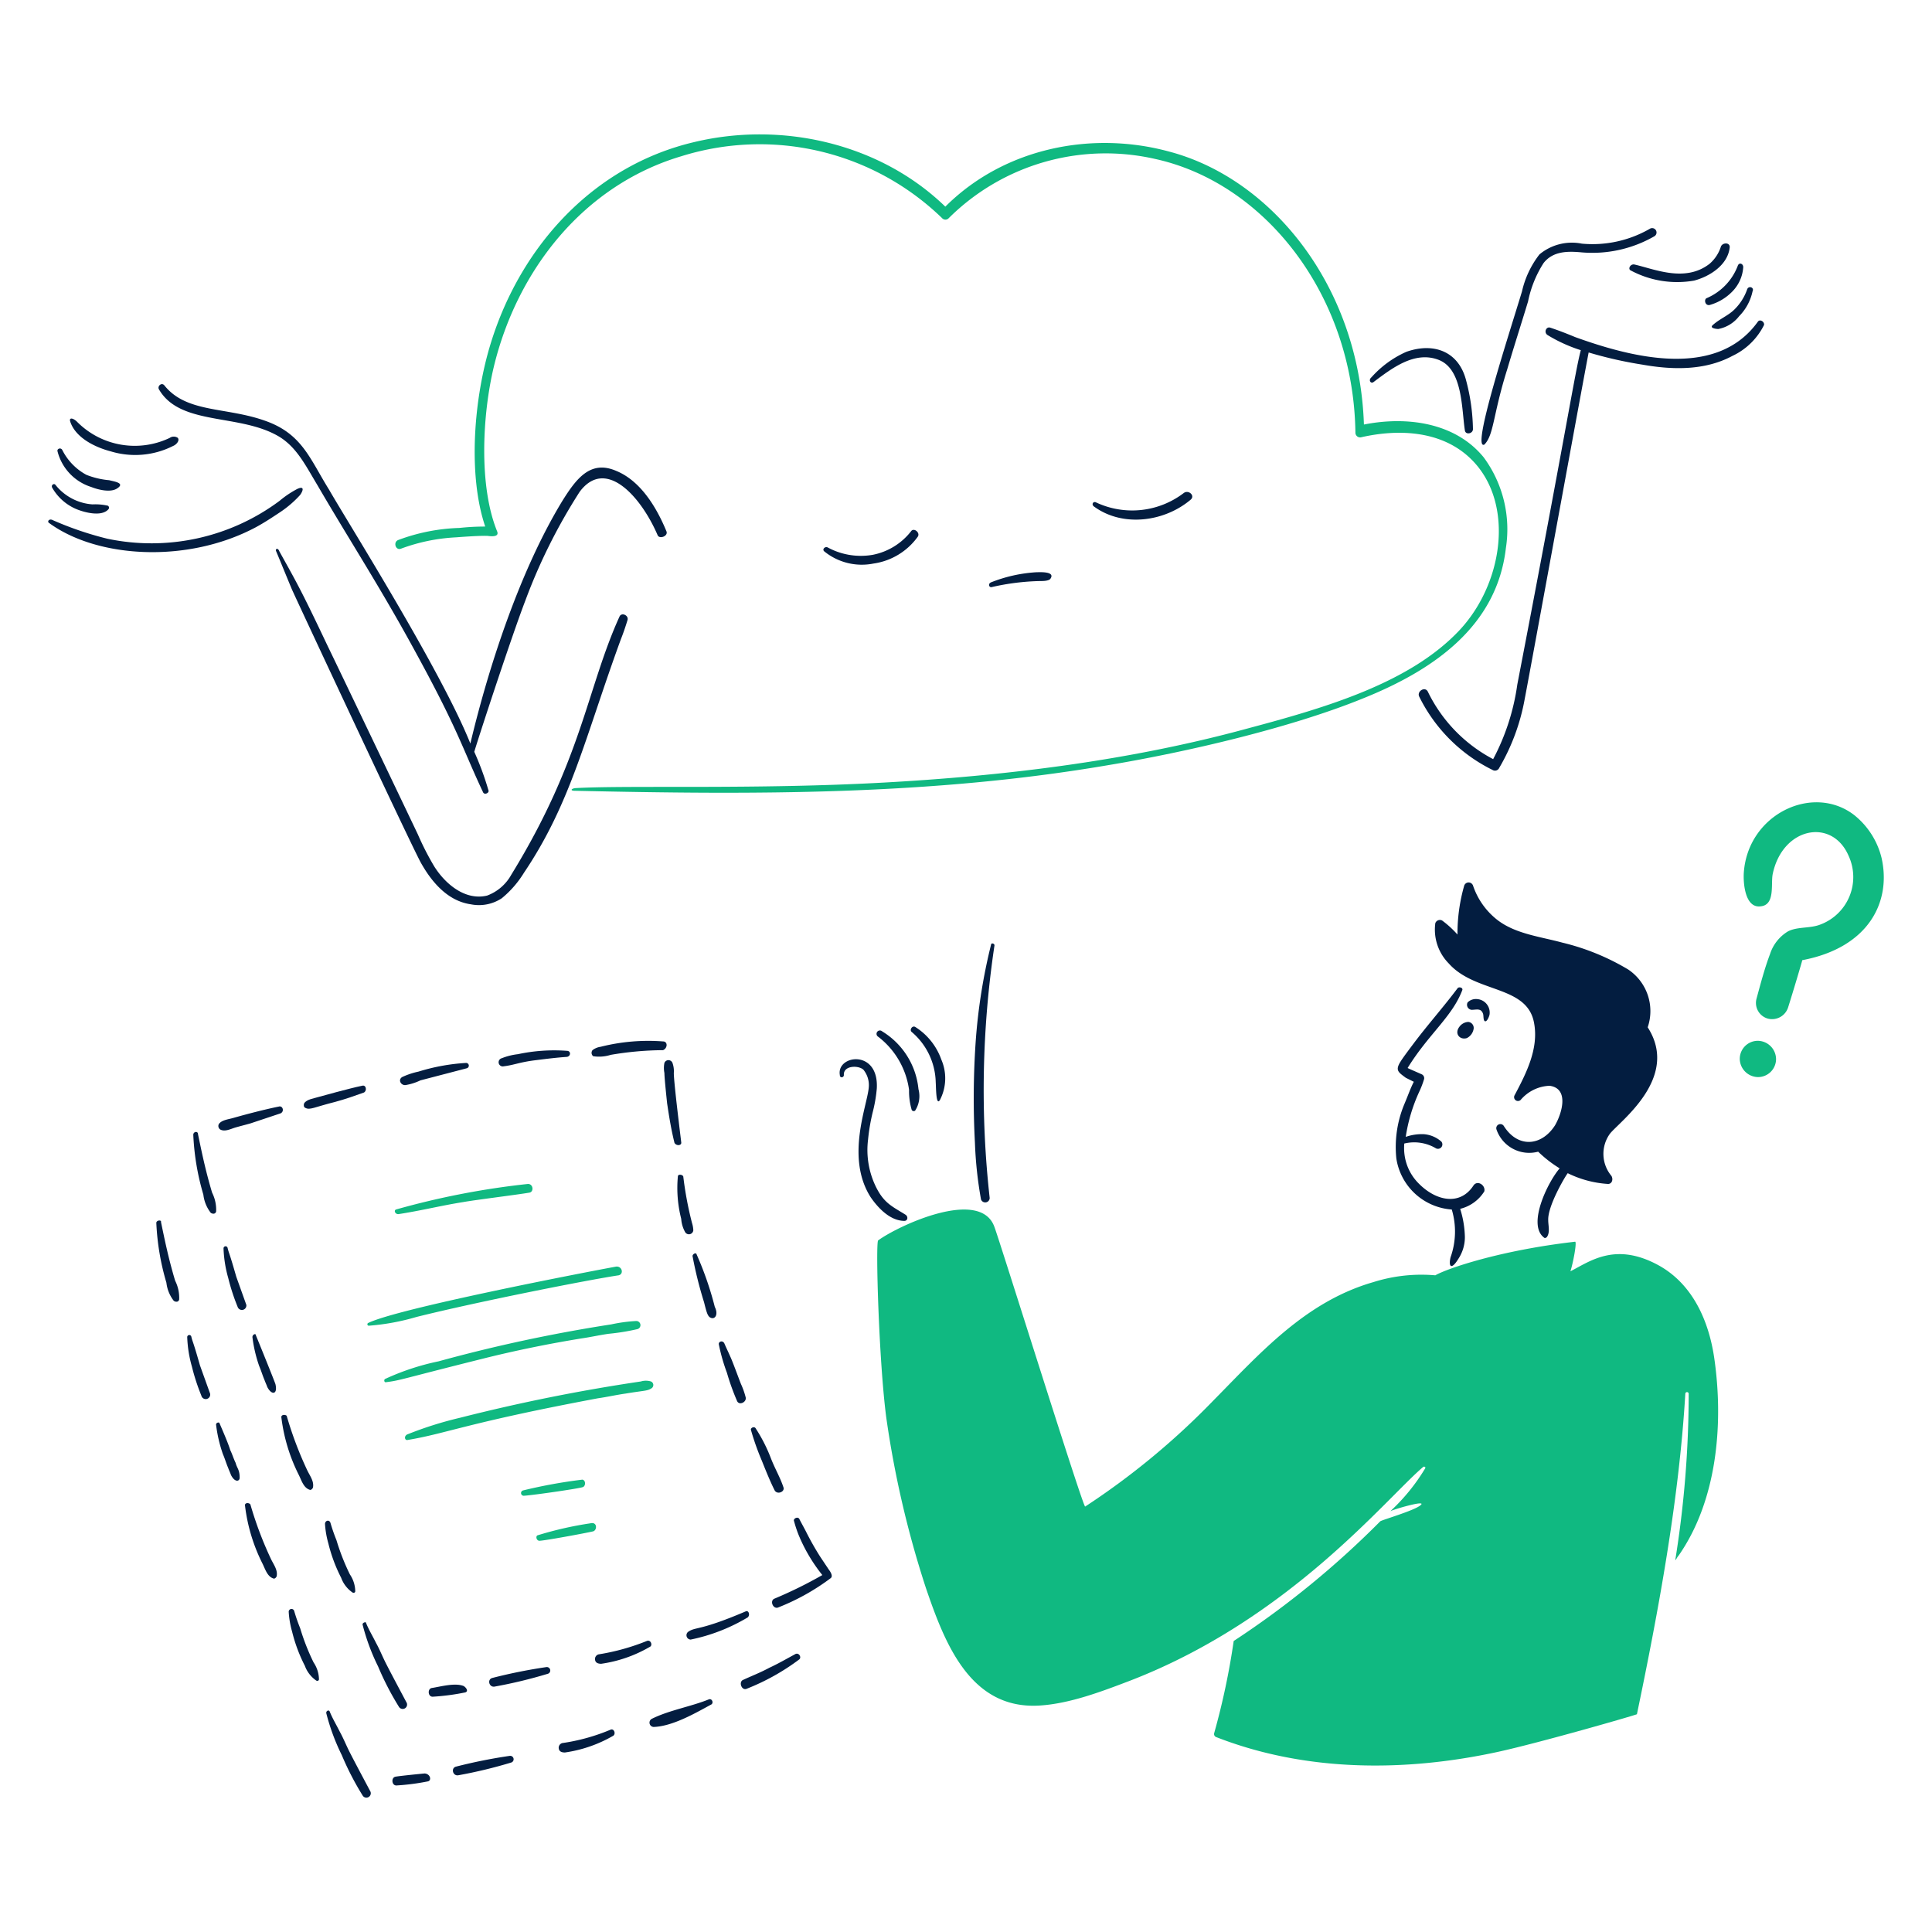 <svg viewBox="0 0 400 400" xmlns="http://www.w3.org/2000/svg" height="400" width="400" id="No-Files-3--Streamline-Brooklyn.svg"><desc>No Files 3 Streamline Illustration: https://streamlinehq.com</desc><path d="M307.186 94.694c-5.788 -7.11 -15.696 -8.6 -24.8 -6.8 -0.97 -28.8 -19.238 -50.964 -40.322 -56.51 -15.894 -4.336 -34.082 -0.838 -46.346 11.4 -13.508 -13.104 -33.846 -17.732 -52.032 -13.356 -20.674 4.87 -35.772 21.356 -42.026 41.47 -3.564 11.41 -4.846 27.326 -1.2 38.12a49.324 49.324 0 0 0 -5.334 0.286 39.388 39.388 0 0 0 -12.668 2.496c-1.112 0.418 -0.556 2.228 0.558 1.8a38.06 38.06 0 0 1 11.366 -2.346c3.828 -0.292 5.628 -0.336 6.516 -0.306 0.2 0 2.632 0.474 2.016 -0.966 -3.838 -9.462 -3.024 -24.18 -0.696 -33.952C107.032 55.98 120.758 38.4 141.04 32.354a54.28 54.28 0 0 1 54 12.8 0.93 0.93 0 0 0 1.4 0 46.068 46.068 0 0 1 42.718 -12.246c22.714 4.982 41.044 28.162 41.466 56.636a0.978 0.978 0 0 0 1.252 0.974c7.376 -1.67 15.864 -1.4 21.848 3.756 9.93 8.55 7.972 25.852 -1.4 36.04 -10.266 11.074 -27.812 16.182 -43.832 20.456 -25.432 6.972 -51.642 9.916 -75.108 11.23 -26.732 1.498 -52.764 0.544 -64.118 1.162 -0.97 0.054 -1.298 0.538 -0.352 0.558 37.2 0.822 73.646 0.988 110.486 -5.296 16.2 -2.7 37.942 -7.736 53.016 -13.914 14.814 -5.982 27.52 -15.094 29.36 -31.032a25.12 25.12 0 0 0 -4.59 -18.784Z" fill="#10b981" stroke-width="1"></path><path d="M170.678 114.174a12.31 12.31 0 0 0 10.158 2.504 13.638 13.638 0 0 0 9.184 -5.566c0.558 -0.834 -0.834 -1.948 -1.4 -1.112a13.3 13.3 0 0 1 -7.932 4.87 14.4 14.4 0 0 1 -9.324 -1.53c-0.546 -0.278 -1.236 0.408 -0.686 0.834Z" fill="#031d40" stroke-width="1"></path><path d="M226.478 104.852c5.942 4.37 14.6 3.2 20.036 -1.4 0.976 -0.834 -0.416 -2.088 -1.4 -1.4a17.6 17.6 0 0 1 -18.226 1.948c-0.55 -0.262 -0.97 0.44 -0.41 0.852Z" fill="#031d40" stroke-width="1"></path><path d="M205.328 121.55a49.254 49.254 0 0 1 10.018 -1.252c0.556 0 1.67 0 2.088 -0.418 1.252 -1.67 -2.366 -1.4 -2.924 -1.4a30.284 30.284 0 0 0 -9.322 2.088c-0.696 0.286 -0.416 1.124 0.14 0.982Z" fill="#031d40" stroke-width="1"></path><path d="M312.054 76.466c1.4 -4.732 2.924 -9.462 4.314 -14.054a23.216 23.216 0 0 1 3.2 -7.932c1.948 -2.506 5 -2.506 7.93 -2.226a25.758 25.758 0 0 0 15.028 -3.34 0.908 0.908 0 1 0 -0.974 -1.532 23.748 23.748 0 0 1 -14.054 3.062 10.494 10.494 0 0 0 -8.766 2.226 19.454 19.454 0 0 0 -3.618 7.654c-2.8 9.262 -10.56 32.984 -7.8 31.726 2 -1.99 1.774 -6.19 4.74 -15.584Z" fill="#031d40" stroke-width="1"></path><path d="M337.658 56.01a20.386 20.386 0 0 0 13.08 2.088c3.2 -0.836 6.958 -3.2 7.374 -6.82 0.142 -1.112 -1.4 -1.112 -1.8 -0.278a7.814 7.814 0 0 1 -2.366 3.618c-5.084 3.958 -11.514 1.044 -15.584 0.14 -0.844 -0.14 -1.4 0.974 -0.704 1.252Z" fill="#031d40" stroke-width="1"></path><path d="M359.784 55.036a11.87 11.87 0 0 1 -6.4 6.678c-0.68 0.228 -0.372 1.748 0.696 1.4a10.506 10.506 0 0 0 4.6 -2.782 7.898 7.898 0 0 0 2.226 -4.87c0.13 -0.844 -0.834 -1.262 -1.122 -0.426Z" fill="#031d40" stroke-width="1"></path><path d="M361.732 59.906a10.85 10.85 0 0 1 -2.644 4.174c-1.254 1.252 -3.062 1.948 -4.454 3.2 -0.834 0.696 0.836 0.836 1.114 0.836a7.112 7.112 0 0 0 4.314 -2.644 10.4 10.4 0 0 0 2.784 -5.148c0.416 -0.836 -0.826 -1.248 -1.114 -0.418Z" fill="#031d40" stroke-width="1"></path><path d="M14.552 87.318c1.114 3.34 5.15 5.288 8.35 6.124a17.4 17.4 0 0 0 12.94 -1.114c0.696 -0.278 1.4 -1.114 0.974 -1.67a1.462 1.462 0 0 0 -1.67 0 16.814 16.814 0 0 1 -19.2 -3.34c-0.746 -0.746 -1.726 -1 -1.394 0Z" fill="#031d40" stroke-width="1"></path><path d="M11.908 93.442a10.428 10.428 0 0 0 6.958 7.374c1.4 0.556 4.036 1.252 5.428 0.278 1.67 -1.112 -0.696 -1.4 -1.67 -1.67a16.816 16.816 0 0 1 -4.732 -1.112 11.932 11.932 0 0 1 -5 -5.15c-0.292 -0.562 -1.136 -0.274 -0.984 0.28Z" fill="#031d40" stroke-width="1"></path><path d="M10.8 100.956A10.4 10.4 0 0 0 15.8 105.4c1.67 0.696 5.288 1.67 6.678 0a0.484 0.484 0 0 0 -0.138 -0.696 11.876 11.876 0 0 0 -3.2 -0.278A10.746 10.746 0 0 1 11.492 100.4c-0.278 -0.418 -0.974 0 -0.692 0.556Z" fill="#031d40" stroke-width="1"></path><path d="M10.238 108.33c9.924 7.216 28.51 8.4 42.72 0.836 1.8 -0.974 3.478 -2.088 5.148 -3.2a21.894 21.894 0 0 0 4.042 -3.5c0.694 -1 0.834 -1.886 -0.57 -1.252a20.356 20.356 0 0 0 -3.674 2.462A44.37 44.37 0 0 1 22.2 111.53a68.784 68.784 0 0 1 -11.4 -3.896c-0.7 -0.278 -1.118 0.418 -0.562 0.696Z" fill="#031d40" stroke-width="1"></path><path d="M57.132 114.036c1.114 2.644 2.226 5.426 3.34 8.07 1.252 2.784 23.934 51.346 26.578 56.356 2.226 4.036 5.566 8.07 10.436 8.766a8.568 8.568 0 0 0 6.4 -1.252 20.952 20.952 0 0 0 4.6 -5.288c9.75 -14.474 12.646 -28.038 20.038 -48.284 0.556 -1.4 0.974 -2.644 1.4 -4.036 0.278 -0.974 -1.252 -1.67 -1.67 -0.696 -6.714 14.774 -7.768 29.652 -22.4 53.434a9.498 9.498 0 0 1 -5 4.314c-4.6 1.112 -8.766 -2.506 -11 -6.124a57.628 57.628 0 0 1 -3.338 -6.54c-1.254 -2.642 -16.282 -34.09 -18.786 -39.24 -5.4 -11.4 -6.294 -12.888 -9.88 -19.342 -0.3 -0.834 -0.85 -0.556 -0.718 -0.138Z" fill="#031d40" stroke-width="1"></path><path d="M137.978 110c-2 -4.846 -5.286 -10.436 -10.436 -12.524 -5.326 -2.282 -8.248 1.648 -11.132 6.262 -8.698 14.302 -15.182 34.038 -19.028 50.2 -6.068 -15.178 -25.462 -45.926 -29.256 -52.566 -3.932 -6.292 -5.53 -11.496 -13.08 -14.2 -8.146 -2.962 -16.4 -1.6 -21.012 -7.376 -0.556 -0.696 -1.53 0.14 -1.114 0.836 4.476 7.672 16.908 4.87 25.048 9.878 3.556 2.264 5.308 5.878 7.8 10.02C72.446 112 78.972 121.956 86.354 135.6 95.048 151.542 95.844 155.18 100 164c0.28 0.696 1.4 0.14 1.114 -0.418a60.788 60.788 0 0 0 -2.922 -7.932c1.492 -4.882 7.902 -24.356 10.576 -31.308a116.774 116.774 0 0 1 11.26 -22.542c5.4 -7.188 12.708 1.032 16.142 9.044 0.418 0.826 2.214 0.134 1.808 -0.844Z" fill="#031d40" stroke-width="1"></path><path d="M363.958 66.586c-8.622 12.054 -26.3 7.374 -37.848 3.2 -1.67 -0.696 -3.48 -1.4 -5.15 -1.948 -0.834 -0.278 -1.39 0.974 -0.556 1.53a31.336 31.336 0 0 0 6.888 3.134c-1.13 4.068 -3.23 17.762 -13.15 69.224a46.78 46.78 0 0 1 -5 15.446 31.098 31.098 0 0 1 -13.496 -13.914c-0.558 -1.254 -2.366 -0.14 -1.81 0.974A33.352 33.352 0 0 0 309 159.4a0.966 0.966 0 0 0 1.4 -0.418 43.352 43.352 0 0 0 5.286 -14.332c1.114 -5.704 12.66 -68.976 13.23 -71.674a84.838 84.838 0 0 0 11.122 2.518c6.262 1.112 12.942 1.252 18.646 -1.81a13.89 13.89 0 0 0 6.54 -6.4c0.126 -0.698 -0.862 -1.264 -1.266 -0.698Z" fill="#031d40" stroke-width="1"></path><path d="M284.364 79.108c3.746 -2.8 8.49 -6.54 13.498 -4.6s4.732 10.156 5.428 14.61c0.138 0.974 1.668 0.696 1.668 -0.278a41.348 41.348 0 0 0 -1.4 -10.02c-1.506 -6.024 -6.66 -8 -12.384 -5.982a21.176 21.176 0 0 0 -7.236 5.286c-0.688 0.568 -0.138 1.4 0.426 0.984Z" fill="#031d40" stroke-width="1"></path><path d="M205.188 195.576a117.388 117.388 0 0 0 -3.2 20.318 172.37 172.37 0 0 0 -0.138 20.732 83.09 83.09 0 0 0 1.254 11.688 0.924 0.924 0 0 0 1.8 -0.278 201.962 201.962 0 0 1 0.974 -52.18c0.146 -0.558 -0.69 -0.696 -0.69 -0.28Z" fill="#031d40" stroke-width="1"></path><path d="M188.768 213.666a14.052 14.052 0 0 1 4.962 10.38c0.082 1.084 0.038 5.084 0.882 3.676a9.736 9.736 0 0 0 0.278 -8.35 13.152 13.152 0 0 0 -5.286 -6.68c-0.696 -0.556 -1.39 0.556 -0.836 0.974Z" fill="#031d40" stroke-width="1"></path><path d="M181.81 214.64a16.694 16.694 0 0 1 6.4 11 13.734 13.734 0 0 0 0.556 4.174 0.486 0.486 0 0 0 0.696 0.14 5.532 5.532 0 0 0 0.696 -4.454 15.786 15.786 0 0 0 -7.514 -11.966 0.696 0.696 0 1 0 -0.834 1.106Z" fill="#031d40" stroke-width="1"></path><path d="M174.714 222.572c-0.14 -1.948 2.922 -2.086 4.036 -1.112a5.052 5.052 0 0 1 1.112 3.754c-0.346 3.812 -4.826 14.502 0.418 22.684 1.53 2.226 4.036 4.87 6.958 4.87 0.696 0 0.834 -0.834 0.278 -1.252 -2.754 -1.722 -4.45 -2.362 -6.122 -5.706a17.38 17.38 0 0 1 -1.67 -9.88 40.44 40.44 0 0 1 0.974 -5.704 29.748 29.748 0 0 0 0.834 -4.87c0.458 -8.222 -8.388 -6.95 -7.652 -2.784 0 0.696 0.834 0.556 0.834 0Z" fill="#031d40" stroke-width="1"></path><path d="M140.344 243.584a25.844 25.844 0 0 0 0.696 8.766 6.48 6.48 0 0 0 0.834 2.784 0.912 0.912 0 0 0 1.67 -0.418 5.906 5.906 0 0 0 -0.278 -1.532 73.092 73.092 0 0 1 -1.8 -9.6c-0.148 -0.418 -1.122 -0.556 -1.122 0Z" fill="#031d40" stroke-width="1"></path><path d="M143.4 260.142a82.628 82.628 0 0 0 2.364 9.464c0.538 2.148 0.704 2.65 1.114 3.06 1.034 0.776 1.966 -0.386 1.114 -2.086a68.276 68.276 0 0 0 -3.758 -10.854c-0.132 -0.558 -0.968 0 -0.834 0.416Z" fill="#031d40" stroke-width="1"></path><path d="M148.832 278.372a38.474 38.474 0 0 0 1.67 5.844 48.73 48.73 0 0 0 2.098 5.844c0.416 0.976 1.948 0.28 1.8 -0.696a16.342 16.342 0 0 0 -0.974 -2.784c-0.324 -0.758 -1.782 -4.814 -2.226 -5.704 -0.418 -0.972 -0.836 -1.81 -1.252 -2.784 -0.42 -0.692 -1.264 -0.274 -1.116 0.28Z" fill="#031d40" stroke-width="1"></path><path d="M155.512 296.182a53.256 53.256 0 0 0 2.226 6.262c0.836 2.086 1.67 4.174 2.644 6.122 0.556 0.976 2.226 0.28 1.8 -0.696 -0.694 -2.086 -1.8 -3.894 -2.642 -6.122a32.726 32.726 0 0 0 -3.062 -5.984c-0.278 -0.564 -1.244 -0.138 -0.966 0.418Z" fill="#031d40" stroke-width="1"></path><path d="M171.514 324.848q-0.834 -1.254 -1.67 -2.504a57.2 57.2 0 0 1 -2.922 -5.15c-0.418 -0.836 -0.974 -1.8 -1.4 -2.644 -0.278 -0.696 -1.4 -0.14 -1.112 0.418a23.832 23.832 0 0 0 0.974 2.922 34.016 34.016 0 0 0 4.87 8.21 89.6 89.6 0 0 1 -9.88 4.87c-1.114 0.418 -0.278 2.366 0.834 1.8a46.266 46.266 0 0 0 10.716 -5.984c0.798 -0.502 -0.362 -1.842 -0.41 -1.938Z" fill="#031d40" stroke-width="1"></path><path d="M164.556 342.52c-1.8 0.972 -3.478 1.946 -5.288 2.782 -1.8 0.974 -3.618 1.67 -5.426 2.506 -0.974 0.418 -0.278 2.366 0.834 1.8a46.364 46.364 0 0 0 10.716 -5.982c0.696 -0.41 0.008 -1.662 -0.836 -1.106Z" fill="#031d40" stroke-width="1"></path><path d="M154.4 333.614c-9.418 4.036 -10.344 3.184 -11.828 4.174a0.896 0.896 0 0 0 0.418 1.67 37.614 37.614 0 0 0 11.828 -4.6c0.554 -0.548 0.136 -1.522 -0.418 -1.244Z" fill="#031d40" stroke-width="1"></path><path d="M133.944 339.736a45.726 45.726 0 0 1 -10.02 2.784 1 1 0 0 0 -0.696 1.25c0.14 0.558 0.696 0.696 1.254 0.696a27.676 27.676 0 0 0 10.018 -3.478c0.7 -0.278 0.272 -1.55 -0.556 -1.252Z" fill="#031d40" stroke-width="1"></path><path d="M113.072 345.162a107.14 107.14 0 0 0 -11.132 2.238c-1.114 0.278 -0.696 1.948 0.416 1.8a97.132 97.132 0 0 0 11 -2.644 0.71 0.71 0 0 0 -0.284 -1.394Z" fill="#031d40" stroke-width="1"></path><path d="M95.956 349.058c-1.81 -0.694 -4.732 0.142 -6.54 0.42 -0.974 0.138 -0.836 1.946 0.278 1.8a47 47 0 0 0 6.4 -0.836c1.106 -0.13 0.418 -1.104 -0.138 -1.384Z" fill="#031d40" stroke-width="1"></path><path d="M141.04 236.488c-0.062 -0.616 -1.532 -12.276 -1.532 -14.332a5.078 5.078 0 0 0 -0.278 -2.088 0.894 0.894 0 0 0 -1.67 0 5.318 5.318 0 0 0 0 2.088c0 1.09 0.538 6.06 0.558 6.26 0.416 2.784 0.834 5.428 1.53 8.21 0.418 0.696 1.53 0.558 1.392 -0.138Z" fill="#031d40" stroke-width="1"></path><path d="M137.282 215.616a40.268 40.268 0 0 0 -12.94 1.112 3.56 3.56 0 0 0 -1.67 0.696 0.894 0.894 0 0 0 0.14 1.252 8 8 0 0 0 3.618 -0.278 66.4 66.4 0 0 1 10.852 -0.974c0.976 -0.424 0.976 -1.808 0 -1.808Z" fill="#031d40" stroke-width="1"></path><path d="M117.384 217.562a35.872 35.872 0 0 0 -10.158 0.696 13.066 13.066 0 0 0 -3.34 0.836 0.86 0.86 0 1 0 0.418 1.67c2.286 -0.288 3.144 -0.83 6.54 -1.254 2.226 -0.278 4.452 -0.556 6.54 -0.696 0.836 -0.138 0.836 -1.252 0 -1.252Z" fill="#031d40" stroke-width="1"></path><path d="M96.512 220.068a41.416 41.416 0 0 0 -9.88 1.8 15.6 15.6 0 0 0 -3.34 1.112c-0.974 0.556 -0.278 1.8 0.696 1.67a11.322 11.322 0 0 0 3.062 -0.974c0.378 -0.096 9.224 -2.4 9.6 -2.504a0.562 0.562 0 0 0 -0.138 -1.104Z" fill="#031d40" stroke-width="1"></path><path d="M74.944 224.8c-2.342 0.468 -8.894 2.282 -9.184 2.366 -0.836 0.278 -2.226 0.418 -2.784 1.254 -0.138 0.276 -0.138 0.834 0.278 0.972 0.946 0.474 1.812 -0.17 6.124 -1.252 2.086 -0.556 4.034 -1.252 5.982 -1.948 0.696 -0.42 0.418 -1.672 -0.416 -1.392Z" fill="#031d40" stroke-width="1"></path><path d="M57.69 229.112c-2.828 0.566 -6.732 1.588 -9.464 2.366 -0.974 0.278 -2.364 0.418 -2.922 1.252a0.874 0.874 0 0 0 0.278 1.112c0.976 0.558 2.228 -0.138 3.2 -0.416s2.086 -0.558 3.06 -0.834l6.262 -2.088c0.838 -0.418 0.42 -1.67 -0.414 -1.392Z" fill="#031d40" stroke-width="1"></path><path d="M40.018 234.956a51.49 51.49 0 0 0 2.086 12.384 7.466 7.466 0 0 0 1.532 3.758c0.416 0.28 0.974 0.28 1.112 -0.278a7.892 7.892 0 0 0 -0.834 -3.896c-1.446 -4.816 -2.252 -8.922 -2.922 -12.108 0.008 -0.694 -0.974 -0.556 -0.974 0.14Z" fill="#031d40" stroke-width="1"></path><path d="M46.28 258.472a25.4 25.4 0 0 0 0.974 6.124 42.756 42.756 0 0 0 1.948 5.982 0.928 0.928 0 0 0 1.8 -0.416l-2.088 -5.844c-1.578 -5.524 -1.464 -4.6 -1.8 -5.984a0.426 0.426 0 0 0 -0.834 0.138Z" fill="#031d40" stroke-width="1"></path><path d="M52.262 276.84a28.846 28.846 0 0 0 1.4 5.984c0.418 0.974 0.696 1.948 1.114 2.922 0.138 0.418 0.416 0.974 0.556 1.4 0.87 1.75 2.2 1.634 1.702 -0.548 -0.088 -0.388 -3.76 -9.446 -4.068 -10.164 -0.008 -0.434 -0.704 -0.15 -0.704 0.406Z" fill="#031d40" stroke-width="1"></path><path d="M58.246 293.4a36.154 36.154 0 0 0 3.618 11.97c0.556 1.112 0.974 2.642 2.226 3.06 0.278 0.138 0.556 -0.14 0.696 -0.418 0.278 -1.252 -0.558 -2.364 -1.114 -3.48a75.71 75.71 0 0 1 -4.314 -11.4c-0.278 -0.288 -1.112 -0.288 -1.112 0.268Z" fill="#031d40" stroke-width="1"></path><path d="M67.29 315.524a18.83 18.83 0 0 0 0.696 4.036 32.242 32.242 0 0 0 2.644 7.096 6.328 6.328 0 0 0 2.366 3.062c0.278 0.138 0.556 0 0.556 -0.278a6.422 6.422 0 0 0 -1.114 -3.48 46.32 46.32 0 0 1 -2.782 -7.096 36.95 36.95 0 0 1 -1.252 -3.618c-0.278 -0.696 -1.114 -0.418 -1.114 0.278Z" fill="#031d40" stroke-width="1"></path><path d="M75.082 336.4a43.6 43.6 0 0 0 3.2 8.628 59.304 59.304 0 0 0 4.312 8.35 0.908 0.908 0 1 0 1.532 -0.974c-0.1 -0.2 -3.228 -6.038 -4.314 -8.2 -0.696 -1.4 -1.252 -2.784 -1.948 -4.036 -0.696 -1.4 -1.53 -2.784 -2.088 -4.174 0.002 -0.292 -0.832 -0.014 -0.694 0.406Z" fill="#031d40" stroke-width="1"></path><path d="M146.744 351.842c-3.762 1.516 -8.2 2.228 -11.826 4.036a0.896 0.896 0 0 0 0.416 1.67c3.896 -0.14 8.488 -2.782 11.828 -4.6 0.696 -0.27 0.278 -1.386 -0.418 -1.106Z" fill="#031d40" stroke-width="1"></path><path d="M126.428 358.104a40.626 40.626 0 0 1 -10.018 2.782 1 1 0 0 0 -0.696 1.252c0.14 0.558 0.696 0.696 1.252 0.696a27.724 27.724 0 0 0 10.02 -3.478c0.556 -0.416 0.14 -1.528 -0.558 -1.252Z" fill="#031d40" stroke-width="1"></path><path d="M105.556 363.53a107.246 107.246 0 0 0 -11.132 2.228c-1.112 0.278 -0.696 1.948 0.418 1.8a97.2 97.2 0 0 0 11 -2.644 0.71 0.71 0 0 0 -0.286 -1.384Z" fill="#031d40" stroke-width="1"></path><path d="M87.93 367.178c-0.136 0 -5.4 0.524 -6.028 0.666 -0.974 0.14 -0.836 1.95 0.278 1.81a47.314 47.314 0 0 0 6.4 -0.836c0.82 -0.164 0.55 -1.544 -0.65 -1.64Z" fill="#031d40" stroke-width="1"></path><path d="M32.364 253.186a51.388 51.388 0 0 0 2.088 12.382 7.448 7.448 0 0 0 1.53 3.758c0.418 0.28 0.974 0.28 1.114 -0.278a7.9 7.9 0 0 0 -0.836 -3.896c-1.448 -4.828 -2.252 -8.928 -2.922 -12.108 0.14 -0.554 -0.974 -0.416 -0.974 0.142Z" fill="#031d40" stroke-width="1"></path><path d="M38.764 276.84a25.366 25.366 0 0 0 0.974 6.122 43.228 43.228 0 0 0 1.948 5.984 0.928 0.928 0 1 0 1.81 -0.418l-2.096 -5.842c-1.6 -5.612 -1.46 -4.588 -1.8 -5.986a0.428 0.428 0 0 0 -0.836 0.14Z" fill="#031d40" stroke-width="1"></path><path d="M44.748 295.07a28.728 28.728 0 0 0 1.4 5.982c0.418 0.974 0.696 1.948 1.114 2.922 0.138 0.418 0.416 0.976 0.556 1.4 0.778 1.564 1.8 1.4 1.8 0.556 0 -1.682 -0.552 -1.932 -0.834 -3.06 -0.418 -0.836 -0.696 -1.81 -1.114 -2.644 -0.368 -1.294 -1.732 -4.414 -2.226 -5.566 0 -0.286 -0.834 -0.146 -0.696 0.41Z" fill="#031d40" stroke-width="1"></path><path d="M50.732 311.766a36.156 36.156 0 0 0 3.618 11.97c0.556 1.112 0.974 2.642 2.226 3.06 0.278 0.138 0.556 -0.14 0.696 -0.418 0.278 -1.252 -0.558 -2.366 -1.114 -3.48a75.746 75.746 0 0 1 -4.314 -11.41c-0.278 -0.416 -1.244 -0.416 -1.112 0.278Z" fill="#031d40" stroke-width="1"></path><path d="M59.776 333.752a18.83 18.83 0 0 0 0.696 4.036 32.242 32.242 0 0 0 2.644 7.096 6.34 6.34 0 0 0 2.366 3.062c0.278 0.14 0.556 0 0.556 -0.278a6.432 6.432 0 0 0 -1.114 -3.48 46.272 46.272 0 0 1 -2.782 -7.096 37.1 37.1 0 0 1 -1.252 -3.616 0.58 0.58 0 0 0 -1.114 0.276Z" fill="#031d40" stroke-width="1"></path><path d="M67.568 354.764a44.08 44.08 0 0 0 3.2 8.628 59.304 59.304 0 0 0 4.312 8.35 0.908 0.908 0 1 0 1.532 -0.974c-0.1 -0.2 -3.228 -6.038 -4.314 -8.2 -0.696 -1.4 -1.252 -2.784 -1.948 -4.036 -0.696 -1.4 -1.53 -2.784 -2.088 -4.174 -0.136 -0.43 -0.838 -0.148 -0.694 0.406Z" fill="#031d40" stroke-width="1"></path><path d="M383.856 168.722c-8.544 -6.542 -21.984 -0.158 -22.82 11.966 -0.14 2.226 0.278 7.376 3.478 6.958 3.062 -0.278 2.088 -4.6 2.504 -6.68 2.03 -9.74 12.318 -11.706 15.724 -3.756a10.492 10.492 0 0 1 -5.844 14.2c-2.086 0.836 -4.73 0.418 -6.678 1.4a8.512 8.512 0 0 0 -3.758 4.732c-1.112 2.922 -1.948 6.122 -2.782 9.184a3.368 3.368 0 0 0 2.364 4.174 3.484 3.484 0 0 0 4.176 -2.366c0.974 -3.062 2.922 -9.6 2.922 -9.74 13.748 -2.6 18.468 -12.074 16.42 -21.152a16.304 16.304 0 0 0 -5.706 -8.92Z" fill="#10b981" stroke-width="1"></path><path d="M363.958 223a3.74 3.74 0 0 0 3.756 -3.758 3.83 3.83 0 0 0 -3.756 -3.756 3.742 3.742 0 0 0 -3.758 3.756 3.834 3.834 0 0 0 3.758 3.758Z" fill="#10b981" stroke-width="1"></path><path d="M82.458 251.376c4.6 -0.694 9.044 -1.81 13.498 -2.506 2.226 -0.416 11.27 -1.528 13.636 -1.946 0.974 -0.14 0.836 -1.8 -0.278 -1.8A165.056 165.056 0 0 0 82.04 250.4c-0.556 0.14 -0.278 0.976 0.418 0.976Z" fill="#10b981" stroke-width="1"></path><path d="M76.334 274.476a47.51 47.51 0 0 0 9.88 -1.81c12.692 -3.172 35.75 -7.718 41.884 -8.628 1.114 -0.278 0.696 -1.948 -0.556 -1.8 -6.876 1.262 -45.38 8.706 -51.346 11.688a0.3 0.3 0 0 0 0.138 0.55Z" fill="#10b981" stroke-width="1"></path><path d="M79.952 286.164c2.982 -0.374 2.8 -0.56 20.038 -4.87 6.68 -1.67 13.498 -3.062 20.316 -4.174 1.948 -0.278 3.758 -0.696 5.706 -0.974a45.042 45.042 0 0 0 5.988 -0.974 0.856 0.856 0 0 0 -0.28 -1.672 32.702 32.702 0 0 0 -5.148 0.696 318.728 318.728 0 0 0 -35.772 7.654 50.832 50.832 0 0 0 -11 3.618c-0.4 0.132 -0.264 0.836 0.152 0.696Z" fill="#10b981" stroke-width="1"></path><path d="M84.4 298.13c8.168 -1.36 12.226 -3.536 39.38 -8.626 1.948 -0.278 3.756 -0.696 5.704 -0.974 3.976 -0.664 4.524 -0.512 5.428 -1.114a0.8 0.8 0 0 0 -0.14 -1.4 3.564 3.564 0 0 0 -2.086 0 374.064 374.064 0 0 0 -37.432 7.514 75.89 75.89 0 0 0 -11 3.48c-0.682 0.424 -0.404 1.26 0.146 1.12Z" fill="#10b981" stroke-width="1"></path><path d="M108.478 309.68c2.088 -0.14 11.69 -1.53 12.246 -1.81s0.556 -1.39 -0.14 -1.528a105.294 105.294 0 0 0 -12.244 2.224 0.562 0.562 0 0 0 0.138 1.114Z" fill="#10b981" stroke-width="1"></path><path d="M111.68 319c0.974 0 9.322 -1.532 11.132 -1.95 0.876 -0.292 0.834 -2.016 -0.558 -1.668a73.822 73.822 0 0 0 -11 2.504c-0.41 0.282 -0.132 1.114 0.426 1.114Z" fill="#10b981" stroke-width="1"></path><path d="M305.098 245.4c-2.752 4.28 -7.698 3.292 -11.272 -0.276a10.306 10.306 0 0 1 -3.06 -6.262 10.762 10.762 0 0 1 -0.022 -2.108 8.79 8.79 0 0 1 6.56 1 0.914 0.914 0 0 0 1.114 -1.4 6.2 6.2 0 0 0 -3.618 -1.532 10.084 10.084 0 0 0 -3.758 0.558 34.752 34.752 0 0 1 2.784 -9.322 18.668 18.668 0 0 0 0.974 -2.504 0.88 0.88 0 0 0 -0.416 -1.116c-1.684 -0.754 -2.52 -1.09 -2.952 -1.32 4.298 -6.98 9.224 -10.6 11.3 -16.074 0.278 -0.554 -0.696 -0.834 -0.974 -0.416 -2.922 3.896 -6.212 7.584 -9.184 11.548 -1.31 1.748 -2.14 2.86 -2.622 3.636 -1.126 1.814 -0.442 2.17 1.09 3.322l1.672 0.836c-0.774 1.538 -1.032 2.426 -1.948 4.6a23.098 23.098 0 0 0 -1.67 11.27 12.482 12.482 0 0 0 11.478 10.576 15.89 15.89 0 0 1 -0.25 9.888c-0.462 1.946 0.156 2.72 1.628 0.306a8.166 8.166 0 0 0 1.336 -4.49 20.82 20.82 0 0 0 -0.974 -5.844 8.162 8.162 0 0 0 5 -3.618c0.286 -1.258 -1.382 -2.378 -2.216 -1.258Z" fill="#031d40" stroke-width="1"></path><path d="M341.136 212.692a10.36 10.36 0 0 0 -4.034 -11.966 48.522 48.522 0 0 0 -13.636 -5.566c-4.6 -1.254 -9.74 -1.8 -13.498 -4.732a15.122 15.122 0 0 1 -5 -7.096 0.966 0.966 0 0 0 -1.81 0 35.8 35.8 0 0 0 -1.4 10.158 20.848 20.848 0 0 0 -3.2 -2.922 1.014 1.014 0 0 0 -1.39 0.556 9.968 9.968 0 0 0 2.782 8.348c5.532 6.224 16.308 4.436 17.674 12.386 0.974 5.286 -1.672 10.436 -4.036 14.89a0.8 0.8 0 0 0 1.252 0.974 8.27 8.27 0 0 1 5.982 -2.924c4.176 0.558 2.506 5.844 1.114 8.212 -2.782 4.312 -7.654 4.73 -10.574 0.138a0.846 0.846 0 0 0 -1.532 0.694 7.164 7.164 0 0 0 8.628 4.6 25.6 25.6 0 0 0 4.454 3.454c-2.418 2.776 -6.82 11.714 -3.2 14.36 0.136 0.138 0.416 0 0.554 -0.142 0.696 -0.974 0.278 -2.364 0.278 -3.478 -0.138 -2.92 3.48 -9.044 4.038 -9.74a21.908 21.908 0 0 0 8.348 2.228c0.834 0 1.112 -0.974 0.696 -1.67a7.112 7.112 0 0 1 -0.28 -8.766c2.146 -2.634 14.478 -11.596 7.79 -21.996Z" fill="#031d40" stroke-width="1"></path><path d="M302.174 212.554c-1.158 1.494 0.13 2.832 1.532 2.366a2.6 2.6 0 0 0 1.4 -1.95 1.246 1.246 0 0 0 -1.112 -1.39 2.416 2.416 0 0 0 -1.82 0.974Z" fill="#031d40" stroke-width="1"></path><path d="M305.8 206.85a2.422 2.422 0 0 0 -1.95 0.694 1.05 1.05 0 0 0 0.836 1.53c0.974 0 1.948 -0.416 2.366 0.836 0.14 0.418 0 1.4 0.418 1.532 0.314 0.102 0.732 -0.636 0.916 -1.328a2.8 2.8 0 0 0 -2.586 -3.264Z" fill="#031d40" stroke-width="1"></path><path d="M354.914 281.154c-1.116 -7.654 -4.454 -15.306 -11.55 -19.2 -8.952 -4.884 -14.2 -0.784 -18.228 1.254 0.556 -1.672 1.39 -6.124 0.974 -6.124 -15.566 1.782 -26.544 5.568 -28.944 6.956a33.056 33.056 0 0 0 -12.8 1.4c-14.054 4.036 -23.376 14.61 -33.256 24.63a154.914 154.914 0 0 1 -26.44 21.848c-0.416 0.276 -17.672 -54.964 -18.784 -57.888 -2.922 -8.2 -19.898 -0.278 -24.074 2.782 -0.556 0.418 0.14 24.908 1.67 36.6a206.824 206.824 0 0 0 8.21 35.344c3.896 11.4 9.184 25.324 23.656 24.35 6.262 -0.416 12.8 -2.92 18.646 -5.148 33.058 -12.772 53.026 -37.784 60.67 -44.25 0.138 -0.138 0.556 0 0.416 0.278a40.556 40.556 0 0 1 -7.236 8.906c0.28 -0.276 7.8 -2.504 6.262 -1.252 -1.252 1.114 -8.07 3.062 -8.348 3.34a187.646 187.646 0 0 1 -30.334 24.77 149.936 149.936 0 0 1 -4.036 19.062 0.672 0.672 0 0 0 0.418 0.834c18.506 7.238 39.1 7.238 58.302 3.064 8.906 -1.95 28.666 -7.654 28.8 -7.8 4.496 -21.568 8.722 -44.462 10.02 -66.376a0.35 0.35 0 0 1 0.696 0 217.746 217.746 0 0 1 -2.784 34.512c0.278 -0.28 0.418 -0.696 0.696 -0.976 8.064 -11.554 9.322 -27.556 7.378 -40.916Z" fill="#10b981" stroke-width="1"></path></svg>